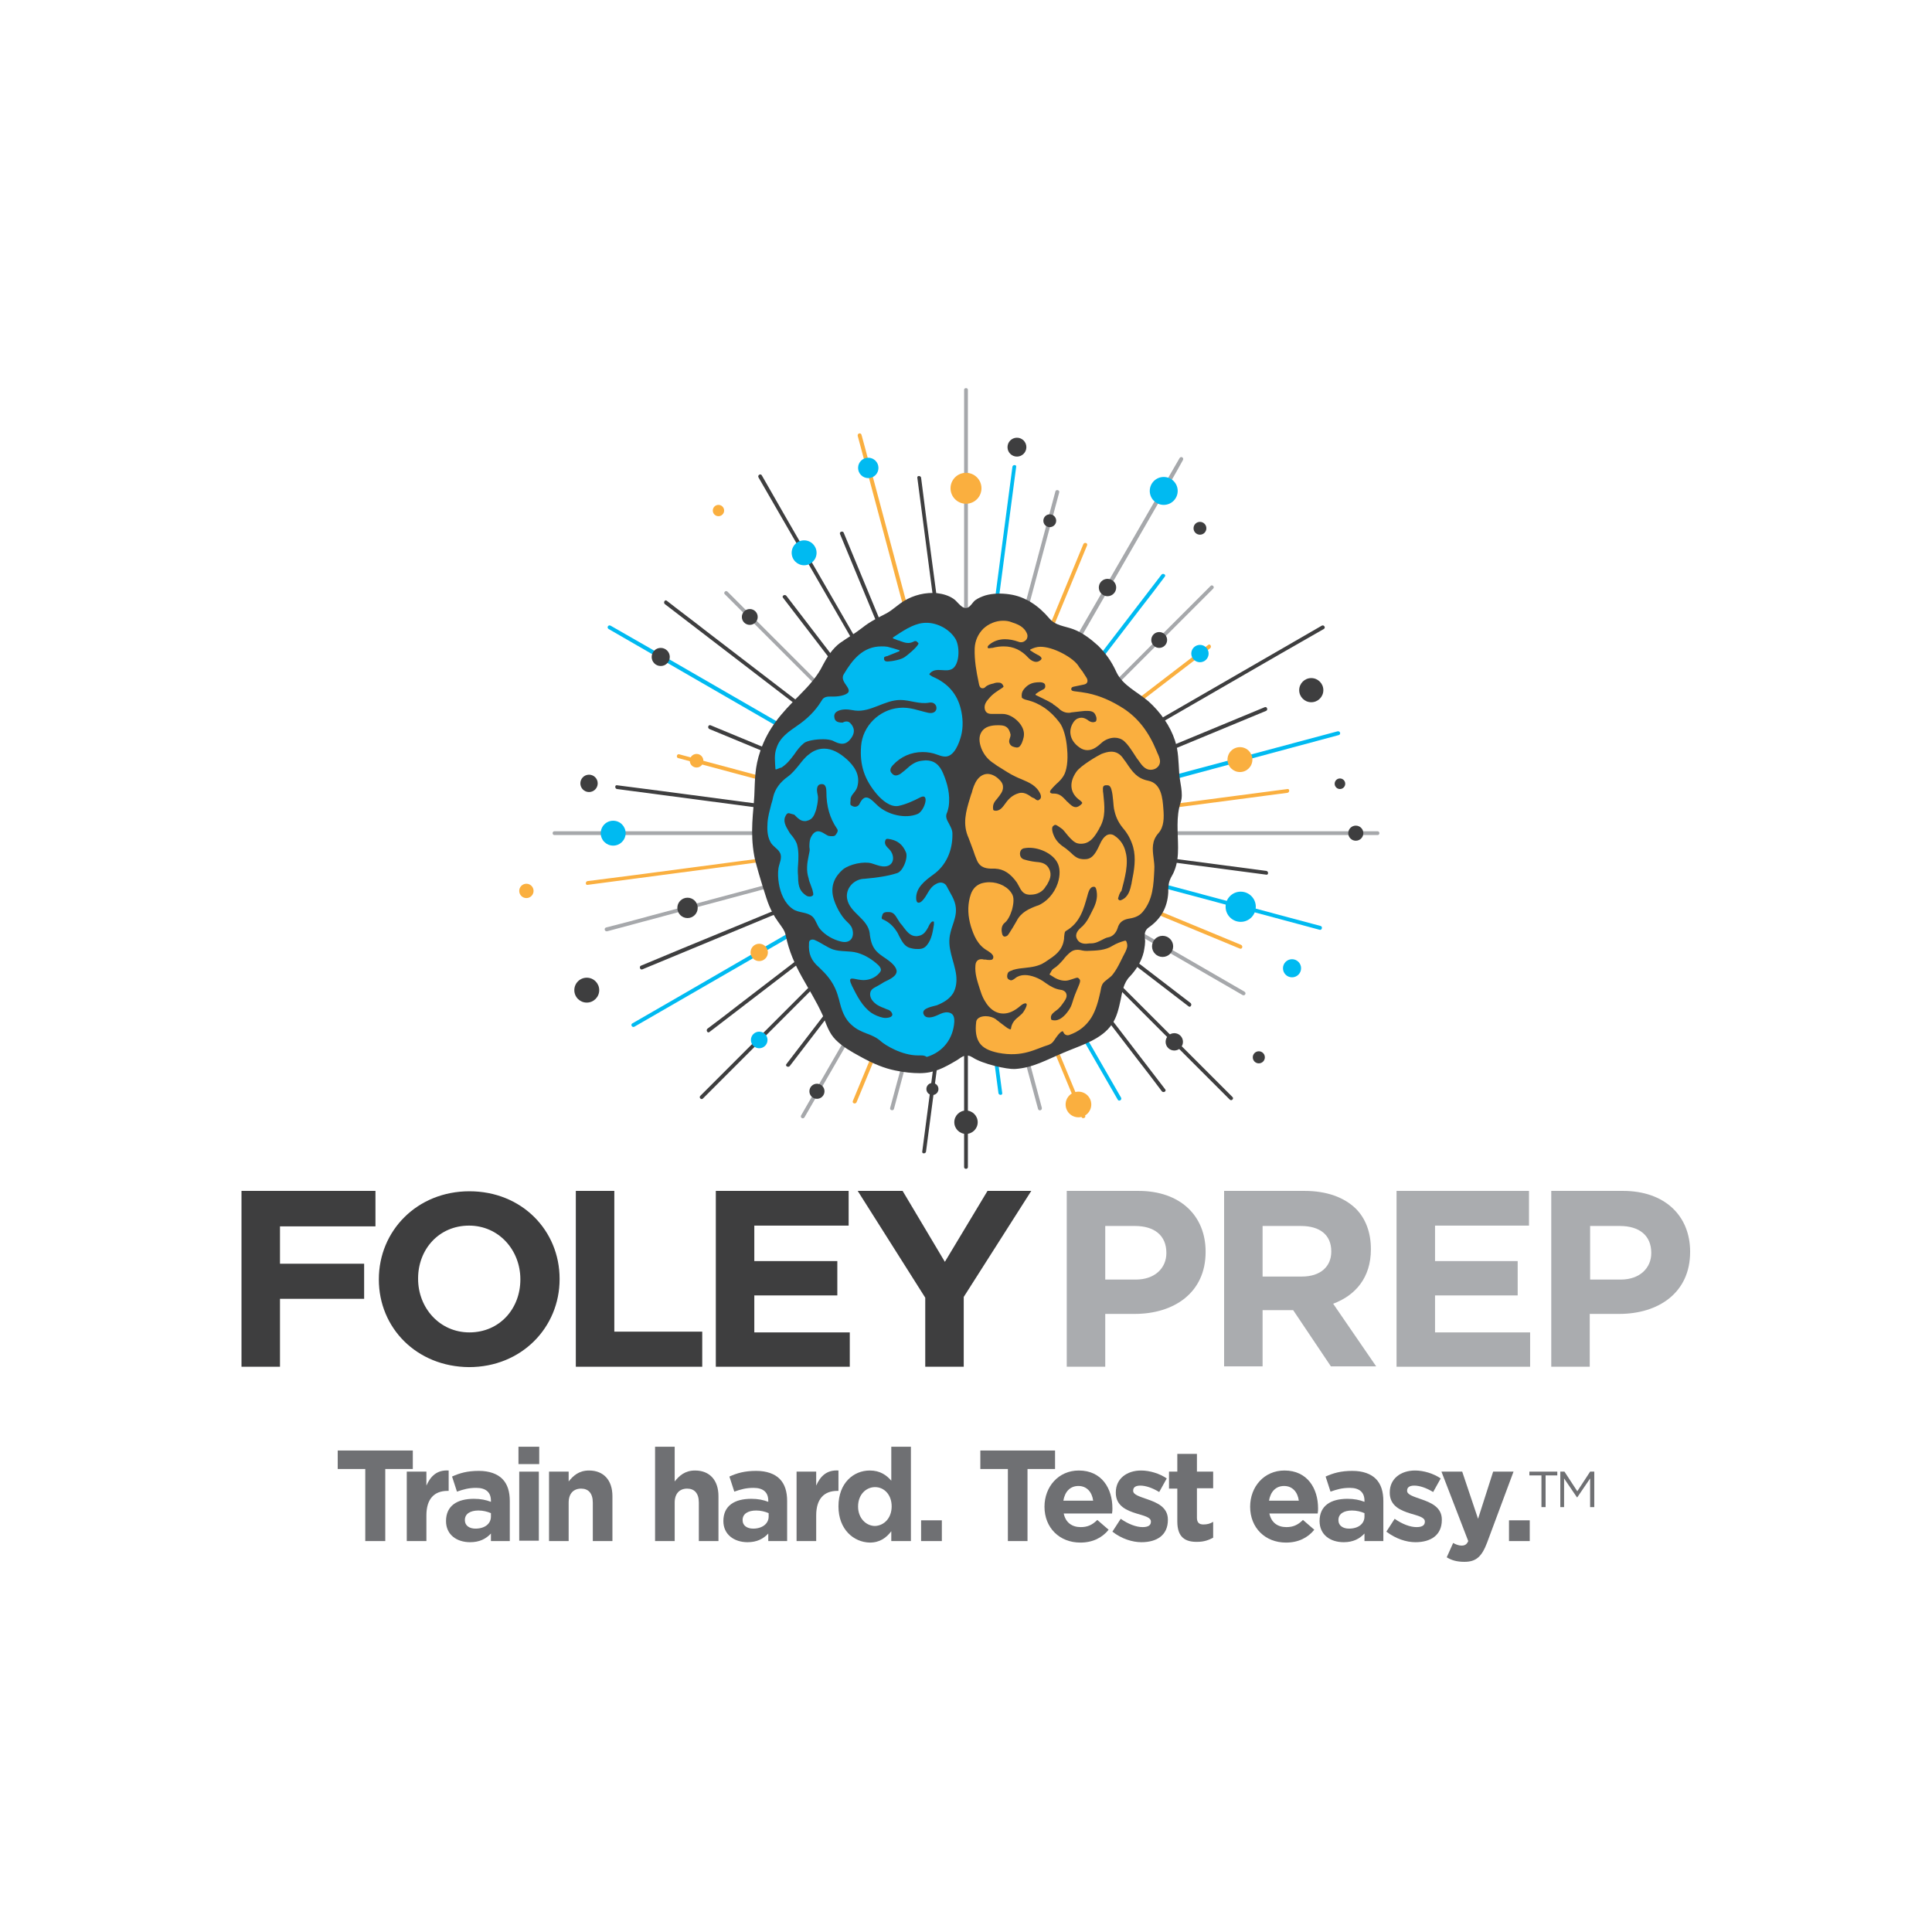 <?xml version="1.0" encoding="utf-8"?>
<!-- Generator: Adobe Illustrator 22.0.1, SVG Export Plug-In . SVG Version: 6.00 Build 0)  -->
<svg version="1.1" id="Layer_1" xmlns="http://www.w3.org/2000/svg" xmlns:xlink="http://www.w3.org/1999/xlink" x="0px" y="0px"
	 viewBox="0 0 512 512" enable-background="new 0 0 512 512" xml:space="preserve">
<g>
	<defs>
		<rect id="SVGID_1_" x="132.7" y="97.4" width="246.7" height="246.7"/>
	</defs>
	<clipPath id="SVGID_2_">
		<use xlink:href="#SVGID_1_"  overflow="visible"/>
	</clipPath>
	<g clip-path="url(#SVGID_2_)">
		<path fill="#A6A8AB" d="M256,221.3c31.9,0,63.7,0,95.6,0c4.5,0,9,0,13.5,0c0.6,0,0.6-1,0-1c-31.9,0-63.7,0-95.6,0
			c-4.5,0-9,0-13.5,0C255.4,220.3,255.4,221.3,256,221.3L256,221.3z"/>
		<path fill="#A6A8AB" d="M256.5,220.8c0-34.3,0-68.6,0-102.9c0-4.9,0-9.7,0-14.6c0-0.6-1-0.6-1,0c0,34.3,0,68.6,0,102.9
			c0,4.9,0,9.7,0,14.6C255.5,221.4,256.5,221.4,256.5,220.8L256.5,220.8z"/>
		<path fill="#A6A8AB" d="M256,220.3c-31.9,0-63.7,0-95.6,0c-4.5,0-9,0-13.5,0c-0.6,0-0.6,1,0,1c31.9,0,63.7,0,95.6,0
			c4.5,0,9,0,13.5,0C256.6,221.3,256.6,220.3,256,220.3L256,220.3z"/>
		<path fill="#3E3E3F" d="M255.5,220.8c0,25.8,0,51.6,0,77.4c0,3.7,0,7.4,0,11.1c0,0.6,1,0.6,1,0c0-25.8,0-51.6,0-77.4
			c0-3.7,0-7.4,0-11.1C256.5,220.1,255.5,220.1,255.5,220.8L255.5,220.8z"/>
		<path fill="#A6A8AB" d="M256.4,221.1c18.9-18.9,37.9-37.9,56.8-56.8c2.8-2.8,5.5-5.5,8.3-8.3c0.5-0.5-0.3-1.2-0.7-0.7
			c-18.9,18.9-37.9,37.9-56.8,56.8c-2.8,2.8-5.5,5.5-8.3,8.3C255.2,220.9,255.9,221.6,256.4,221.1L256.4,221.1z"/>
		<path fill="#A6A8AB" d="M256.4,220.4c-18.5-18.5-37.1-37.1-55.6-55.6c-2.7-2.7-5.4-5.4-8-8c-0.5-0.5-1.2,0.3-0.7,0.7
			c18.5,18.5,37.1,37.1,55.6,55.6c2.7,2.7,5.4,5.4,8,8C256.1,221.6,256.8,220.9,256.4,220.4L256.4,220.4z"/>
		<path fill="#3E3E3F" d="M255.6,220.4c-20.4,20.4-40.8,40.8-61.2,61.2c-2.9,2.9-5.8,5.8-8.8,8.8c-0.5,0.5,0.3,1.2,0.7,0.7
			c20.4-20.4,40.8-40.8,61.2-61.2c2.9-2.9,5.8-5.8,8.8-8.8C256.8,220.7,256.1,220,255.6,220.4L255.6,220.4z"/>
		<path fill="#3E3E3F" d="M255.6,221.1c20.5,20.5,41,41,61.6,61.6c2.9,2.9,5.8,5.8,8.7,8.7c0.5,0.5,1.2-0.3,0.7-0.7
			c-20.5-20.5-41-41-61.6-61.6c-2.9-2.9-5.8-5.8-8.7-8.7C255.9,220,255.2,220.7,255.6,221.1L255.6,221.1z"/>
		<path fill="#00BAF1" d="M256.1,221.3c28.8-7.7,57.6-15.4,86.4-23.2c4.1-1.1,8.2-2.2,12.3-3.3c0.6-0.2,0.4-1.1-0.3-1
			c-28.8,7.7-57.6,15.4-86.4,23.2c-4.1,1.1-8.2,2.2-12.3,3.3C255.2,220.5,255.5,221.4,256.1,221.3L256.1,221.3z"/>
		<path fill="#FAAF3F" d="M256.5,220.6c-8.2-30.8-16.5-61.6-24.7-92.4c-1.2-4.3-2.3-8.7-3.5-13c-0.2-0.6-1.1-0.4-1,0.3
			c8.2,30.8,16.5,61.6,24.7,92.4c1.2,4.3,2.3,8.7,3.5,13C255.7,221.5,256.6,221.3,256.5,220.6L256.5,220.6z"/>
		<path fill="#A6A8AB" d="M255.9,220.3c-27.7,7.4-55.4,14.9-83.2,22.3c-4,1.1-8.1,2.2-12.1,3.2c-0.6,0.2-0.4,1.1,0.3,1
			c27.7-7.4,55.4-14.9,83.2-22.3c4-1.1,8.1-2.2,12.1-3.2C256.8,221.1,256.5,220.1,255.9,220.3L255.9,220.3z"/>
		<path fill="#A6A8AB" d="M255.5,220.9c6.5,24.3,13,48.7,19.6,73c0.2,0.6,1.1,0.4,1-0.3c-6.5-24.3-13-48.7-19.6-73
			C256.3,220,255.4,220.3,255.5,220.9L255.5,220.9z"/>
		<path fill="#A6A8AB" d="M256.4,221c16.7-28.9,33.4-57.8,50-86.7c2.4-4.1,4.8-8.2,7.1-12.4c0.3-0.6-0.5-1.1-0.9-0.5
			c-16.7,28.9-33.4,57.8-50,86.7c-2.4,4.1-4.8,8.2-7.1,12.4C255.2,221.1,256.1,221.6,256.4,221L256.4,221z"/>
		<path fill="#00BAF1" d="M256.3,220.3c-27.6-15.9-55.2-31.9-82.8-47.8c-3.9-2.2-7.8-4.5-11.7-6.7c-0.6-0.3-1.1,0.5-0.5,0.9
			c27.6,15.9,55.2,31.9,82.8,47.8c3.9,2.2,7.8,4.5,11.7,6.7C256.3,221.5,256.8,220.7,256.3,220.3L256.3,220.3z"/>
		<path fill="#A6A8AB" d="M255.6,220.5c-12.6,21.9-25.3,43.8-37.9,65.7c-1.8,3.1-3.6,6.3-5.4,9.4c-0.3,0.6,0.5,1.1,0.9,0.5
			c12.6-21.9,25.3-43.8,37.9-65.7c1.8-3.1,3.6-6.3,5.4-9.4C256.8,220.5,255.9,220,255.6,220.5L255.6,220.5z"/>
		<path fill="#A6A8AB" d="M255.7,221.2c24.5,14.2,49.1,28.3,73.6,42.5c0.6,0.3,1.1-0.5,0.5-0.9c-24.5-14.2-49.1-28.3-73.6-42.5
			C255.7,220,255.2,220.9,255.7,221.2L255.7,221.2z"/>
		<path fill="#A6A8AB" d="M256.5,220.9c7.1-26.4,14.1-52.8,21.2-79.2c1-3.7,2-7.5,3-11.2c0.2-0.6-0.8-0.9-1-0.3
			c-7.1,26.4-14.1,52.8-21.2,79.2c-1,3.7-2,7.5-3,11.2C255.4,221.3,256.3,221.5,256.5,220.9L256.5,220.9z"/>
		<path fill="#FAAF3F" d="M256.1,220.3c-25.4-6.8-50.7-13.6-76.1-20.4c-0.6-0.2-0.9,0.8-0.3,1c25.4,6.8,50.7,13.6,76.1,20.4
			C256.5,221.4,256.8,220.5,256.1,220.3L256.1,220.3z"/>
		<path fill="#A6A8AB" d="M255.5,220.6c-6.5,24.3-13,48.7-19.6,73c-0.2,0.6,0.8,0.9,1,0.3c6.5-24.3,13-48.7,19.6-73
			C256.6,220.3,255.7,220,255.5,220.6L255.5,220.6z"/>
		<path fill="#00BAF1" d="M255.9,221.3c27.3,7.3,54.6,14.6,81.9,21.9c4,1.1,7.9,2.1,11.9,3.2c0.6,0.2,0.9-0.8,0.3-1
			c-27.3-7.3-54.6-14.6-81.9-21.9c-4-1.1-7.9-2.1-11.9-3.2C255.5,220.1,255.2,221.1,255.9,221.3L255.9,221.3z"/>
		<path fill="#3E3E3F" d="M256.4,220.5c-15.9-27.6-31.9-55.2-47.8-82.8c-2.2-3.9-4.5-7.8-6.7-11.7c-0.3-0.6-1.2-0.1-0.9,0.5
			c15.9,27.6,31.9,55.2,47.8,82.8c2.2,3.9,4.5,7.8,6.7,11.7C255.9,221.6,256.8,221.1,256.4,220.5L256.4,220.5z"/>
		<path fill="#00BAF1" d="M255.7,220.3c-25.7,14.8-51.3,29.6-77,44.5c-3.7,2.1-7.4,4.3-11.1,6.4c-0.6,0.3-0.1,1.2,0.5,0.9
			c25.7-14.8,51.3-29.6,77-44.5c3.7-2.1,7.4-4.3,11.1-6.4C256.8,220.9,256.3,220,255.7,220.3L255.7,220.3z"/>
		<path fill="#00BAF1" d="M255.6,221c13.5,23.5,27.1,46.9,40.6,70.4c0.3,0.6,1.2,0.1,0.9-0.5c-13.5-23.5-27.1-46.9-40.6-70.4
			C256.1,220,255.2,220.5,255.6,221L255.6,221z"/>
		<path fill="#3E3E3F" d="M256.3,221.2c27.6-15.9,55.2-31.9,82.8-47.8c3.9-2.2,7.8-4.5,11.7-6.7c0.6-0.3,0.1-1.2-0.5-0.9
			c-27.6,15.9-55.2,31.9-82.8,47.8c-3.9,2.2-7.8,4.5-11.7,6.7C255.2,220.7,255.7,221.5,256.3,221.2L256.3,221.2z"/>
		<path fill="#3E3E3F" d="M256.1,221.3c23.2-9.6,46.3-19.2,69.5-28.8c3.3-1.4,6.6-2.7,9.9-4.1c0.6-0.2,0.3-1.2-0.3-1
			c-23.2,9.6-46.3,19.2-69.5,28.8c-3.3,1.4-6.6,2.7-9.9,4.1C255.3,220.5,255.5,221.5,256.1,221.3L256.1,221.3z"/>
		<path fill="#FAAF3F" d="M255.5,220.9c10.4,25,20.7,50.1,31.1,75.1c0.2,0.6,1.2,0.3,1-0.3c-10.4-25-20.7-50.1-31.1-75.1
			C256.2,220.1,255.3,220.3,255.5,220.9L255.5,220.9z"/>
		<path fill="#3E3E3F" d="M255.9,220.3c-25.1,10.4-50.1,20.8-75.2,31.1c-3.6,1.5-7.2,3-10.8,4.5c-0.6,0.2-0.3,1.2,0.3,1
			c25.1-10.4,50.1-20.8,75.2-31.1c3.6-1.5,7.2-3,10.8-4.5C256.7,221,256.5,220,255.9,220.3L255.9,220.3z"/>
		<path fill="#3E3E3F" d="M256.5,220.6c-9.6-23.2-19.2-46.3-28.8-69.5c-1.4-3.3-2.7-6.6-4.1-9.9c-0.2-0.6-1.2-0.3-1,0.3
			c9.6,23.2,19.2,46.3,28.8,69.5c1.4,3.3,2.7,6.6,4.1,9.9C255.8,221.5,256.7,221.2,256.5,220.6L256.5,220.6z"/>
		<path fill="#FAAF3F" d="M255.9,221.3c24.2,10,48.5,20.1,72.7,30.1c0.6,0.2,0.9-0.7,0.3-1c-24.2-10-48.5-20.1-72.7-30.1
			C255.5,220.1,255.3,221,255.9,221.3L255.9,221.3z"/>
		<path fill="#FAAF3F" d="M255.5,220.6c-9.8,23.7-19.7,47.5-29.5,71.2c-0.2,0.6,0.7,0.9,1,0.3c9.8-23.7,19.7-47.5,29.5-71.2
			C256.7,220.3,255.8,220.1,255.5,220.6L255.5,220.6z"/>
		<path fill="#3E3E3F" d="M256.1,220.3c-22.6-9.4-45.2-18.7-67.8-28.1c-0.6-0.2-0.9,0.7-0.3,1c22.6,9.4,45.2,18.7,67.8,28.1
			C256.5,221.5,256.7,220.5,256.1,220.3L256.1,220.3z"/>
		<path fill="#FAAF3F" d="M256.5,220.9c10.5-25.5,21.1-50.9,31.6-76.4c0.2-0.6-0.7-0.9-1-0.3c-10.5,25.5-21.1,50.9-31.6,76.4
			C255.3,221.2,256.2,221.5,256.5,220.9L256.5,220.9z"/>
		<path fill="#FAAF3F" d="M256,221.3c24.9-3.3,49.7-6.5,74.6-9.8c3.5-0.5,7.1-0.9,10.6-1.4c0.6-0.1,0.6-1.1,0-1
			c-24.9,3.3-49.7,6.5-74.6,9.8c-3.5,0.5-7.1,0.9-10.6,1.4C255.4,220.4,255.4,221.4,256,221.3L256,221.3z"/>
		<path fill="#00BAF1" d="M255.5,220.8c3,23,6.1,46,9.1,68.9c0.1,0.6,1.1,0.6,1,0c-3-23-6.1-46-9.1-68.9
			C256.4,220.1,255.4,220.1,255.5,220.8L255.5,220.8z"/>
		<path fill="#FAAF3F" d="M256,220.3c-29.3,3.9-58.5,7.7-87.8,11.6c-4.2,0.5-8.3,1.1-12.5,1.6c-0.6,0.1-0.6,1.1,0,1
			c29.3-3.9,58.5-7.7,87.8-11.6c4.2-0.5,8.3-1.1,12.5-1.6C256.6,221.2,256.6,220.2,256,220.3L256,220.3z"/>
		<path fill="#3E3E3F" d="M256.5,220.8c-3.6-27.5-7.2-55-10.9-82.5c-0.5-3.9-1-7.8-1.5-11.7c-0.1-0.6-1.1-0.6-1,0
			c3.6,27.5,7.2,55,10.9,82.5c0.5,3.9,1,7.8,1.5,11.7C255.6,221.4,256.6,221.4,256.5,220.8L256.5,220.8z"/>
		<path fill="#3E3E3F" d="M255.7,221.2c19.8,15.2,39.5,30.3,59.3,45.5c0.5,0.4,1-0.5,0.5-0.9c-19.8-15.2-39.5-30.3-59.3-45.5
			C255.7,220,255.2,220.8,255.7,221.2L255.7,221.2z"/>
		<path fill="#3E3E3F" d="M255.6,220.5c-15.7,20.5-31.5,41-47.2,61.5c-0.4,0.5,0.5,1,0.9,0.5c15.7-20.5,31.5-41,47.2-61.5
			C256.8,220.5,256,220,255.6,220.5L255.6,220.5z"/>
		<path fill="#3E3E3F" d="M256.3,220.3c-23.2-17.8-46.4-35.6-69.6-53.4c-3.3-2.6-6.7-5.1-10-7.7c-0.5-0.4-1,0.5-0.5,0.9
			c23.2,17.8,46.4,35.6,69.6,53.4c3.3,2.6,6.7,5.1,10,7.7C256.3,221.6,256.8,220.7,256.3,220.3L256.3,220.3z"/>
		<path fill="#00BAF1" d="M256.4,221c15.3-19.9,30.5-39.8,45.8-59.7c2.2-2.8,4.4-5.7,6.5-8.5c0.4-0.5-0.5-1-0.9-0.5
			c-15.3,19.9-30.5,39.8-45.8,59.7c-2.2,2.8-4.4,5.7-6.5,8.5C255.2,221,256,221.5,256.4,221L256.4,221z"/>
		<path fill="#3E3E3F" d="M255.6,221c15.3,19.9,30.5,39.8,45.8,59.7c2.2,2.8,4.4,5.7,6.5,8.5c0.4,0.5,1.3,0,0.9-0.5
			c-15.3-19.9-30.5-39.8-45.8-59.7c-2.2-2.8-4.4-5.7-6.5-8.5C256,220,255.2,220.5,255.6,221L255.6,221z"/>
		<path fill="#3E3E3F" d="M255.7,220.3c-19.9,15.3-39.8,30.5-59.7,45.8c-2.8,2.2-5.7,4.4-8.5,6.5c-0.5,0.4,0,1.3,0.5,0.9
			c19.9-15.3,39.8-30.5,59.7-45.8c2.8-2.2,5.7-4.4,8.5-6.5C256.8,220.8,256.3,220,255.7,220.3L255.7,220.3z"/>
		<path fill="#3E3E3F" d="M256.4,220.5c-16-20.9-32-41.7-48-62.6c-0.4-0.5-1.3,0-0.9,0.5c16,20.9,32,41.7,48,62.6
			C256,221.5,256.8,221,256.4,220.5L256.4,220.5z"/>
		<path fill="#FAAF3F" d="M256.3,221.2c21.5-16.5,43-33,64.4-49.4c0.5-0.4,0-1.3-0.5-0.9c-21.5,16.5-43,33-64.4,49.4
			C255.2,220.7,255.7,221.6,256.3,221.2L256.3,221.2z"/>
		<path fill="#3E3E3F" d="M255.5,220.8c-3.7,28.1-7.4,56.2-11.1,84.4c-0.1,0.6,0.9,0.6,1,0c3.7-28.1,7.4-56.2,11.1-84.4
			C256.6,220.1,255.6,220.1,255.5,220.8L255.5,220.8z"/>
		<path fill="#3E3E3F" d="M256,220.3c-27-3.6-54-7.1-80.9-10.7c-3.9-0.5-7.7-1-11.6-1.5c-0.6-0.1-0.6,0.9,0,1
			c27,3.6,54,7.1,80.9,10.7c3.9,0.5,7.7,1,11.6,1.5C256.6,221.4,256.6,220.4,256,220.3L256,220.3z"/>
		<path fill="#00BAF1" d="M256.5,220.8c3.7-28.3,7.5-56.6,11.2-85c0.5-4,1.1-8.1,1.6-12.1c0.1-0.6-0.9-0.6-1,0
			c-3.7,28.3-7.5,56.6-11.2,85c-0.5,4-1.1,8.1-1.6,12.1C255.4,221.4,256.4,221.4,256.5,220.8L256.5,220.8z"/>
		<path fill="#3E3E3F" d="M256,221.3c26.5,3.5,53.1,7,79.6,10.5c0.6,0.1,0.6-0.9,0-1c-26.5-3.5-53.1-7-79.6-10.5
			C255.4,220.2,255.4,221.2,256,221.3L256,221.3z"/>
	</g>
	<g clip-path="url(#SVGID_2_)">
		<circle fill-rule="evenodd" clip-rule="evenodd" fill="#3E3E3F" cx="359.3" cy="220.8" r="2"/>
		<circle fill="#3E3E3F" cx="355.1" cy="207.7" r="1.4"/>
		<circle fill="#FAAF3F" cx="328.6" cy="201.3" r="3.3"/>
		<circle fill="#3E3E3F" cx="347.5" cy="182.9" r="3.2"/>
		<circle fill="#00BAF1" cx="318" cy="173.2" r="2.3"/>
		<circle fill="#3E3E3F" cx="307.2" cy="169.6" r="2.1"/>
		<circle fill="#3E3E3F" cx="293.5" cy="155.7" r="2.3"/>
		<circle fill="#3E3E3F" cx="318" cy="140" r="1.7"/>
		<circle fill="#00BAF1" cx="308.4" cy="130.1" r="3.7"/>
		<circle fill="#3E3E3F" cx="278.2" cy="138" r="1.7"/>
		<circle fill="#3E3E3F" cx="269.5" cy="118.5" r="2.5"/>
		<circle fill="#FAAF3F" cx="256" cy="129.4" r="4.1"/>
		<circle fill="#00BAF1" cx="230.1" cy="124" r="2.7"/>
		<circle fill="#00BAF1" cx="213.1" cy="146.5" r="3.3"/>
		<circle fill="#FAAF3F" cx="190.4" cy="135.3" r="1.5"/>
		<circle fill="#3E3E3F" cx="198.7" cy="163.5" r="2.1"/>
		<circle fill="#3E3E3F" cx="175.1" cy="174.1" r="2.4"/>
		<circle fill="#FAAF3F" cx="184.6" cy="201.6" r="1.8"/>
		<circle fill="#3E3E3F" cx="156.1" cy="207.6" r="2.3"/>
		<circle fill="#00BAF1" cx="162.5" cy="220.8" r="3.3"/>
		<circle fill="#FAAF3F" cx="139.5" cy="236.1" r="1.9"/>
		<circle fill="#3E3E3F" cx="182.2" cy="240.6" r="2.7"/>
		<circle fill="#3E3E3F" cx="155.5" cy="262.4" r="3.3"/>
		<circle fill="#FAAF3F" cx="201.2" cy="252.4" r="2.3"/>
		<circle fill="#00BAF1" cx="201.2" cy="275.6" r="2.2"/>
		<circle fill="#3E3E3F" cx="216.5" cy="289.2" r="2"/>
		<circle fill="#3E3E3F" cx="256" cy="297.4" r="3.1"/>
		<circle fill="#3E3E3F" cx="247.1" cy="288.6" r="1.6"/>
		<circle fill="#FAAF3F" cx="285.8" cy="292.7" r="3.4"/>
		<circle fill="#3E3E3F" cx="311.2" cy="276.1" r="2.3"/>
		<circle fill="#3E3E3F" cx="333.6" cy="280.2" r="1.6"/>
		<circle fill="#3E3E3F" cx="308.1" cy="250.8" r="2.8"/>
		<circle fill="#00BAF1" cx="342.4" cy="256.6" r="2.4"/>
		<circle fill="#00BAF1" cx="328.8" cy="240.3" r="4"/>
	</g>
</g>
<g>
	<path fill="#3E3E3F" d="M243.7,284.4c-1.9,0-4-0.2-6.4-0.7c-3-0.6-5.9-1.8-9.5-3.8c-2.2-1.2-4.5-2.5-6.3-4.3
		c-1.9-1.9-2.5-4.2-3.5-6.6c-3.5-7.7-8-12.4-9.8-21.2c-0.5-2.5-3.1-3.6-5.1-9.8c-1.5-4.6-2.9-9.4-3.2-11.1c-1.2-6.4-0.2-11.9,0-16
		c0.2-4.6,0.1-7.5,1.6-11.9c2.1-6.1,5.5-9.9,10.4-14.8c2.6-2.6,4.8-5.1,6.2-8c1.1-2.1,2.5-4.3,4.5-5.8c2-1.4,4.1-2.6,6-4.1
		c2-1.6,4.1-2.6,6.4-3.8c1.6-0.9,2.9-2.2,4.5-3.2c2.6-1.6,5.8-2.4,8.9-2.1c1.5,0.2,3,0.6,4.3,1.5c1.1,0.7,2.3,3,3.8,2.3
		c0.8-0.4,1.2-1.3,1.9-1.9c0.8-0.6,1.8-1,2.7-1.3c2.1-0.6,4.3-0.6,6.4-0.3c4.3,0.6,7.8,3.1,10.6,6.4c1.6,1.9,4,2,6.2,2.8
		c2.5,0.9,4.7,2.6,6.7,4.4c1.9,1.9,3.5,4,4.9,7.1c1.7,3.5,5.6,5.2,8.5,7.7c3.1,2.8,5.7,6.4,7,10.4c0.9,2.7,0.9,5.6,1.1,8.5
		c0.1,2.4,1.2,5.5,0.4,7.8c-1.3,3.9-0.7,8-0.7,12.1c0,2.1-0.2,4.2-1,6.1c-0.3,0.9-0.9,1.6-1.2,2.5c-0.4,1-0.4,2.1-0.4,3.2
		c-0.2,4-2,7.1-5.2,9.3c-1.1,0.8-1.1,1.8-1,2.9c0.2,1.1-0.1,2.5-0.3,3.6c-0.6,2.5-2,4.7-3.7,6.5c-1.6,1.6-2,4-2.4,6.1
		c-0.5,2.3-1,4.6-2.3,6.5c-2.7,4-7.9,5.5-12.2,7.3c-5.3,2.2-8.7,4.3-13.6,4.6c-2,0.1-8.5-1.3-11.2-3.1c-1.6-1-2.6-0.3-4,0.7
		C250,283.1,247.5,284.4,243.7,284.4z"/>
	<path fill="#FAAF3F" d="M264.5,279c-2.4-0.5-4-1.3-4.9-2.6c-0.9-1.3-1.2-3.1-0.9-5.6c0.1-0.9,1.1-1.5,2.5-1.5c1,0,2,0.3,2.7,0.8
		c0.3,0.3,0.7,0.5,1,0.8c0.7,0.5,1.3,1,2,1.5c0.3,0.2,0.6,0.3,0.8,0.4c0.1,0,0.1-0.1,0.2-0.1c0.2-1.7,1.2-2.6,2.1-3.3
		c0.4-0.4,0.9-0.7,1.2-1.2c0.4-0.6,0.8-1.3,0.9-1.9c0,0,0,0,0,0c0-0.1,0-0.2-0.1-0.3c0,0-0.1-0.1-0.1-0.1c-0.1,0-0.2,0-0.2,0
		c-0.3,0-0.7,0.2-1.2,0.6c-1.6,1.4-3.1,2.1-4.6,2.1c-1.4,0-2.7-0.6-3.8-1.8c-0.9-1-1.7-2.4-2.2-4c-0.1-0.3-0.2-0.6-0.3-0.9
		c-0.6-1.9-1.3-3.9-1.1-6.1c0.1-1.4,1.1-1.6,1.5-1.6c0.3,0,0.5,0,0.7,0.1c0.1,0,0.2,0,0.3,0c0.1,0,0.1,0,0.2,0
		c0.4,0.1,0.7,0.1,1.1,0.1c0.7,0,0.8-0.2,0.9-0.5c0.2-0.6-0.3-1.2-1.4-1.9c-2.8-1.5-3.8-4.3-4.5-6.5c-0.8-2.7-0.9-5.2-0.3-7.6
		c0.3-1.1,0.8-3,3.1-3.8c0.7-0.2,1.4-0.3,2.1-0.3c2.6,0,5.1,1.3,6.1,3.3c0.6,1.2,0.1,3.2-0.1,4c-0.5,1.6-1.2,2.9-2,3.5
		c-0.6,0.5-0.9,1.4-0.7,2.5c0.1,0.6,0.3,1.4,1.2,1c0.3-0.1,0.5-0.4,0.7-0.7c0.7-1.1,1.4-2.2,2-3.3c1.2-2.4,3.4-3.3,5.5-4.1l0.1,0
		c2.3-0.9,4.4-3.2,5.3-5.9c0.7-2.1,0.7-4.2-0.2-5.7c-1.6-2.7-5.8-4.2-8.7-3.6c-0.2,0-0.3,0.1-0.5,0.2c-0.4,0.2-0.6,0.8-0.6,1.2
		c0,0.8,0.4,1.4,1.2,1.6c1,0.3,2,0.5,2.9,0.6c1.2,0.1,2.8,0.2,3.6,1.8c0.9,1.7,0.1,3.1-0.5,4.2c-0.1,0.2-0.2,0.3-0.3,0.4
		c-0.8,1.5-2.3,2.3-4.1,2.3c-0.1,0-0.3,0-0.4,0c-1.7-0.1-2.2-1.4-2.7-2.3c-0.2-0.3-0.3-0.6-0.5-0.9c-1.7-2.4-3.5-3.6-5.8-3.7
		c-0.2,0-0.4,0-0.6,0c-1.5,0-3.3-0.1-4.2-2.2c-0.4-0.9-0.7-1.8-1-2.7c-0.4-1.1-0.8-2.1-1.2-3.2c-1.7-3.7-0.7-7.1,0.3-10.4
		c0.1-0.4,0.3-0.9,0.4-1.3l0.1-0.2c0.3-1.2,0.7-2.5,1.5-3.6c0.9-1.2,2-1.5,2.7-1.5c0.9,0,1.9,0.4,2.8,1.2c0.8,0.7,1.3,1.4,1.3,2.2
		c0.1,1.2-0.8,2.2-1.5,3.1c0,0,0,0,0,0c-0.8,0.9-1.3,1.6-1.1,2.9c0,0.1,0,0.1,0.1,0.2c0,0,0.1,0.1,0.2,0.1c0.8,0.2,1.5-0.2,2-0.7
		c0.3-0.3,0.5-0.6,0.8-1c0.7-1,1.6-2.1,3.1-2.7c0.5-0.2,0.9-0.3,1.3-0.3c0.9,0,1.6,0.4,2.2,0.8c0.3,0.2,0.5,0.4,0.8,0.5
		c0.3,0.1,0.5,0.2,0.7,0.4c0.2,0.2,0.5,0.3,0.7,0.3c0,0,0.1,0,0.2-0.1c0.4-0.2,0.8-0.6,0.4-1.6c-1-2.2-2.9-3-5-3.9
		c-0.5-0.2-1-0.4-1.6-0.7c-1.5-0.7-2.8-1.6-4.1-2.4c-0.5-0.3-1-0.6-1.5-1c-1.6-1-2.7-2.3-3.4-4c-0.7-1.8-0.7-3.3,0-4.4
		c0.9-1.5,2.7-1.8,4.3-1.8c0.8,0,1.6,0,2.2,0.4c0.7,0.4,1,1.2,1.2,2c0.1,0.9-0.7,1.6-0.2,2.5c0.3,0.7,1.1,0.9,1.8,1c0,0,0,0,0.1,0
		c0.7,0,1-0.6,1.3-1.2c0.4-1,0.7-2,0.5-3c-0.4-2.3-3.2-4.7-5.6-4.7c-0.1,0-0.2,0-0.2,0c-0.3,0-0.6,0-1,0c-0.3,0-0.7,0-1.2,0
		c-0.1,0-0.2,0-0.3,0c-0.6,0-1.7,0-2-1.2c-0.3-1.2,0.4-2.1,0.9-2.7l0.1-0.1c1-1.3,2.4-2.1,3.6-2.9l0,0c0.4-0.3,0.4-0.4,0.3-0.5
		c-0.3-0.7-0.7-0.9-1.3-0.9c-0.3,0-0.6,0-0.9,0.1c-0.1,0-0.2,0-0.3,0.1c-0.9,0.2-1.7,0.4-2.3,1c-0.1,0.1-0.3,0.3-0.7,0.3
		c-0.8,0-0.9-0.8-1.1-1.8c-0.5-2.4-1.1-5.5-1-8.8c0.1-2,0.9-3.8,2.3-5.2c1.4-1.3,3.3-2.1,5.2-2.1c0.8,0,1.6,0.1,2.3,0.4
		c1.5,0.5,3.3,1.1,4.1,3.1c0.2,0.5,0.1,1.2-0.3,1.6c-0.4,0.4-0.8,0.6-1.3,0.6c-0.2,0-0.4,0-0.6-0.1c-1.4-0.5-2.6-0.7-3.7-0.7
		c-1.6,0-3,0.5-4.2,1.5c-0.2,0.2-0.5,0.5-0.3,0.8c0.1,0.1,0.1,0.1,0.3,0.1c0.2,0,0.5-0.1,0.7-0.1c0.1,0,0.1,0,0.2,0
		c1.1-0.3,2.1-0.4,3-0.4c2.6,0,4.7,1,6.6,3.1c0.6,0.6,1.3,1,2,1c0.5,0,0.8-0.2,1.2-0.5c0.1-0.1,0.3-0.3,0.2-0.5
		c-0.1-0.4-0.8-0.8-1.1-0.9c-0.6-0.3-1.2-0.7-1.8-1.1c-0.1,0-0.1-0.1-0.1-0.2c0,0,0.1-0.1,0.1-0.1c0.8-0.4,1.7-0.7,2.6-0.7
		c1.6,0,3.7,0.6,5.8,1.7c2.1,1.1,3.8,2.4,4.5,3.7c0.2,0.3,0.4,0.5,0.6,0.8c0.2,0.2,0.4,0.5,0.5,0.7c0.3,0.5,0.6,0.9,0.9,1.4
		c0.4,0.8,0.2,1.5-0.7,1.7c-0.8,0.2-1.6,0.3-2.4,0.5c-0.4,0.1-0.9,0.1-1,0.6c0,0.2-0.1,0.6,0.9,0.7c1.1,0.1,2.2,0.3,3.4,0.5
		c3.4,0.7,6.5,2.1,9.6,4.1c3.8,2.5,6.6,6.1,8.7,11.2c0.1,0.2,0.1,0.3,0.2,0.5c0.3,0.6,0.6,1.3,0.7,2c0.1,0.9-0.3,1.7-1.2,2.2
		c-0.4,0.2-0.8,0.3-1.3,0.3c-1.4,0-2.3-1.2-3-2.2c-0.1-0.1-0.1-0.2-0.2-0.3c-0.5-0.6-0.9-1.3-1.3-1.9c-0.8-1.2-1.5-2.3-2.5-3.2
		c-0.7-0.6-1.6-0.9-2.5-0.9c-1.2,0-2.5,0.5-3.4,1.3c-1.1,1-2.3,2-3.8,2c-0.7,0-1.4-0.2-2.1-0.7c-1.3-0.9-2.2-2.1-2.4-3.5
		c-0.2-1.2,0.2-2.5,1-3.5c0.5-0.6,1.2-0.9,1.9-0.9c0.5,0,1,0.2,1.5,0.5c0.6,0.5,1.1,0.7,1.6,0.7c0.2,0,0.5-0.1,0.7-0.2
		c0.2-0.2,0.3-0.9,0-1.5c-0.3-0.9-0.9-1.3-2.2-1.3c-0.1,0-0.1,0-0.2,0c-0.1,0-0.1,0-0.2,0c-0.1,0-0.2,0-0.3,0c0,0,0,0,0,0
		c-0.3,0-0.7,0.1-1,0.1c-0.8,0.1-1.7,0.2-2.6,0.3c-0.3,0.1-0.5,0.1-0.7,0.1c-1.3,0-2.2-0.7-2.9-1.4c-0.3-0.2-0.5-0.4-0.8-0.6
		c-0.2-0.1-0.4-0.2-0.5-0.4c-0.9-0.6-4.5-2.3-4.5-2.3c-0.1-0.1-0.1-0.2,0-0.3c0.4-0.3,0.8-0.6,1.2-0.8c0.6-0.4,1.4-0.4,1.3-1.4
		c0-0.1-0.1-0.3-0.1-0.4c-0.5-0.7-1.9-0.5-2.7-0.4c-1.2,0.2-2.1,0.8-2.9,1.8c-0.6,0.8-0.6,1.6-0.5,2.1c0,0,0,0,0,0.1
		c0.2,0.2,0.7,0.5,1.3,0.6c3.4,0.8,6.3,2.8,8.7,6c1,1.3,1.8,4,2,7c0.3,3.1-0.1,5.8-1,7.2c-0.5,0.8-1.2,1.5-1.9,2.1
		c-0.5,0.5-1,1-1.4,1.5c-0.2,0.3-0.3,0.6-0.2,0.7c0.1,0.2,0.4,0.3,0.7,0.3c0,0,0,0,0.1,0c0.1,0,0.2,0,0.2,0c1.6,0,2.4,1,3.1,1.7
		c0.2,0.2,0.3,0.4,0.5,0.5c0.7,0.7,1.4,1.4,2.2,1.4c0.4,0,0.8-0.2,1.3-0.6c0.2-0.2,0.4-0.4,0.4-0.5c0-0.1-0.1-0.3-0.6-0.7
		c-2.6-1.8-3-4.6-1-7.5c1.1-1.7,6-4.5,6.7-4.8c0.8-0.3,1.7-0.6,2.6-0.6c1.3,0,2.3,0.6,3.1,1.7c0.3,0.5,0.7,0.9,1,1.4
		c1.5,2.2,2.7,4,5.7,4.6c3.5,0.7,3.8,4.7,4,7.4c0.2,2.4,0.2,4.8-1.3,6.5c-1.8,2-1.6,4.2-1.3,6.5c0.1,1,0.3,2.1,0.2,3.1l0,0.2
		c-0.2,3.8-0.3,7.8-3.1,11.1c-1.1,1.3-2.6,1.6-3.9,1.8c-1.4,0.3-2.3,1-2.7,2.4c-0.4,1.3-1.3,2.3-2.5,2.5c-0.6,0.1-1.1,0.4-1.7,0.7
		c-0.8,0.4-1.7,0.9-2.8,0.9c-0.1,0-0.3,0-0.4,0c-0.3,0-0.6,0.1-1,0.1c-0.4,0-1.8,0-2.4-1.3c-0.7-1.4,0.5-2.5,1.3-3.2
		c0.1-0.1,0.3-0.2,0.4-0.4c0.9-0.9,1.4-1.9,2-3.1c0.1-0.2,0.2-0.4,0.3-0.6c0.7-1.3,1.4-2.9,1.3-4.6c-0.1-1.3-0.3-1.8-0.7-1.9
		c-0.1,0-0.2,0-0.2,0c-0.9,0-1.3,1.3-1.4,1.6c-0.1,0.2-0.1,0.4-0.2,0.7c-1,3.5-1.9,7.2-5.7,9.4c-0.4,0.2-0.4,0.8-0.5,1.7
		c0,0.3,0,0.6-0.1,0.9c-0.5,2.8-2.6,4.1-4.4,5.3c-0.2,0.1-0.4,0.3-0.6,0.4c-1.7,1.1-3.5,1.3-5.3,1.5c-1,0.1-2,0.2-3,0.5
		c-0.1,0-0.2,0-0.2,0.1c-0.9,0.3-1.2,0.4-1.4,1c-0.3,1.1,0.2,1.4,0.4,1.5c0.2,0.1,0.4,0.2,0.5,0.2c0.3,0,0.7-0.2,1.2-0.6
		c0.6-0.5,1.5-0.8,2.5-0.8c1.7,0,3.8,0.8,5.5,2.1c1.4,1,2.6,1.6,3.9,1.8c0.4,0,1.4,0.3,1.6,1.1c0.2,0.7-0.1,1.3-0.5,1.9
		c-0.7,1-1.2,1.8-2.2,2.5c-0.8,0.6-1.3,1-1.4,1.7c0,0.2,0,0.5,0.1,0.7c0.1,0.1,0.4,0.2,0.8,0.2c0.1,0,0.2,0,0.3,0
		c1.6-0.1,3-1.8,3.8-3.1c0.5-0.8,0.7-1.7,1-2.6c0.4-1.3,1-2.5,1.5-3.8c0.3-0.8,0.3-1.1,0.1-1.4c-0.3-0.3-0.4-0.4-0.6-0.4
		c-0.3,0-0.7,0.2-1.1,0.3c-0.1,0-0.2,0.1-0.3,0.1c-0.6,0.2-1.2,0.4-1.8,0.4c-1.4,0-2.6-0.6-3.6-1.3l-0.5-0.3c-0.1,0-0.1-0.1,0-0.2
		l0.3-0.5c0,0,0.1-0.1,0.1-0.2c0.1-0.2,0.3-0.5,0.6-0.7c1-0.6,1.8-1.5,2.6-2.4c0.5-0.7,1.1-1.3,1.8-1.9c0.5-0.4,1.1-0.7,1.9-0.7
		c0.5,0,1,0.1,1.4,0.2c0.4,0.1,0.8,0.1,1.2,0.1c0,0,0.1,0,0.1,0c2.4-0.1,4.7-0.1,6.7-1.4c1-0.6,2.1-1,3.2-1.3c0.1,0,0.1,0,0.2,0
		c0.1,0,0.1,0.1,0.2,0.2c0.2,0.5,0.3,1,0.2,1.5c-0.2,0.9-0.7,1.7-1.1,2.5c-0.1,0.1-0.1,0.3-0.2,0.4c-0.2,0.4-0.4,0.8-0.6,1.2
		c-0.5,1-1.1,2.1-1.8,3c-0.4,0.6-1,1-1.5,1.4c-0.5,0.4-0.9,0.7-1.2,1.1c-0.3,0.4-0.5,1.1-0.6,1.8c0,0.2-0.1,0.3-0.1,0.5
		c-0.5,2.2-1.1,4.7-2.4,6.8c-1.4,2.2-3.3,3.7-5.9,4.6c-0.7,0.2-1.3-0.2-1.5-0.8c-0.3-0.8-1.7,1.1-2.1,1.7c-0.4,0.6-0.8,1.3-1.6,1.6
		l-0.2,0.1C274.5,277.9,271.1,280.3,264.5,279z M296.3,238.1c0,0,0,0.1,0,0.1c0.1,0.2,0.3,0.4,0.5,0.4c0.1,0,0.2,0,0.4-0.1
		c1.9-0.8,2.3-2.7,2.7-4.5l0-0.1c0.7-3.4,1.2-6.4,0.4-9.4c-0.5-1.8-1.4-3.5-2.5-4.8c-1.2-1.4-2-2.9-2.4-4.6c-0.3-1-0.3-2-0.4-2.9
		c-0.1-1.1-0.2-2.1-0.5-3.1c-0.3-0.9-0.7-1-1.1-1c-0.1,0-0.3,0-0.4,0c-0.6,0.1-0.8,0.3-0.7,1.6c0,0.3,0.1,0.5,0.1,0.8
		c0.3,3,0.7,6-1,8.9c-0.1,0.1-0.1,0.3-0.2,0.4c-1,1.7-2.2,3.8-4.7,3.8c-0.3,0-0.6,0-0.9-0.1c-1.6-0.3-3.6-3.5-4.1-3.8
		c-0.2-0.1-1.4-1.1-1.8-1.1c-0.2,0-0.4,0.1-0.6,0.3c-0.1,0.1-0.5,0.4-0.1,1.8c0.5,1.6,1.4,2.8,3.1,3.9c0.6,0.4,1.1,0.9,1.6,1.3
		c0.8,0.8,1.6,1.5,2.6,1.7c0.4,0.1,0.8,0.1,1.2,0.1c1.6,0,2.6-0.9,3.9-3.8c0.4-0.9,1.3-2.8,2.8-2.8c0.4,0,0.8,0.1,1.2,0.4
		c1.5,1,2.5,2.5,2.9,4.3c0.4,1.4,0.4,3.1,0.1,5.1c-0.3,1.7-0.7,3.4-1.2,5.2C296.7,236.6,296.5,237.4,296.3,238.1z"/>
	<path fill="#00BAF1" d="M243.3,279.7c-4.4,0-8.8-2.8-9.8-3.7c-1.1-1-2.4-1.6-3.8-2.1c-1.3-0.5-2.7-1.1-3.8-2.1
		c-2.2-1.8-2.9-4.3-3.5-6.7c-0.1-0.5-0.3-0.9-0.4-1.4c-0.8-2.6-2.2-4.7-4.3-6.7c-0.2-0.2-0.4-0.4-0.6-0.6c-2.1-1.8-2.9-3.6-2.7-6.4
		c0-0.2,0-0.4,0.1-0.6c0.3-0.5,1.1-0.5,1.6-0.2c1.6,0.7,3,1.8,4.6,2.4c2.1,0.7,4.4,0.3,6.5,0.9c2.1,0.6,4,1.8,5.6,3.3
		c0.4,0.4,0.8,1,0.6,1.5c-0.1,0.2-0.2,0.4-0.4,0.6c-1.2,1.4-3.1,2-4.8,1.8c-2.1-0.2-3.8-1.3-2.4,1.6c1.3,2.6,2.7,5.4,5.1,7.1
		c0.9,0.6,2.1,1.1,3.1,1.3c0.8,0.2,3.3,0,2.2-1.5c-0.3-0.4-0.7-0.6-1.1-0.7c-0.9-0.4-1.9-0.7-2.8-1.3c-0.8-0.6-1.6-1.4-1.7-2.5
		c-0.1-1.7,1.2-1.9,2.3-2.6c0.5-0.3,1-0.6,1.5-0.9c1-0.5,3-1.3,3.2-2.6c0.1-0.5-0.2-1.1-0.5-1.5c-1.1-1.5-2.9-2.3-4.3-3.5
		c-1.6-1.4-2-2.9-2.3-5c0,0,0-0.2,0-0.2c-0.5-4-5.3-5.4-6-9.2c-0.5-2.7,1.7-5.1,4.3-5.3l0.2,0c3-0.3,5.9-0.6,8.7-1.5
		c0.7-0.2,1.4-1,1.9-2.1c0.6-1.3,0.8-2.7,0.5-3.4c-0.9-2.2-2.4-3.3-4.8-3.6c0,0-0.1,0-0.1,0c-0.3,0-0.5,0.1-0.6,0.5
		c-0.2,0.6,0,1.2,0.6,1.8c0.1,0.1,0.3,0.3,0.4,0.4c1.8,1.8,1.4,4.9-1.7,4.6c-1-0.1-1.9-0.5-2.9-0.8c-2.1-0.6-5.8,0.2-7.6,1.6
		c-2.2,1.9-3.3,4.3-2.6,7.3c0.5,2.1,2,5,3.6,6.5c0.5,0.5,1.1,1,1.4,1.8c0.8,2.3-0.4,4.2-3,3.5c-2-0.5-4-1.6-5.4-3.2
		c-0.9-1-1.2-2.6-2.1-3.4c-1.5-1.3-3.6-0.9-5.2-2c-2.2-1.5-3.3-4.3-3.7-6.8c-0.2-1.3-0.3-2.7-0.1-4c0.2-1.3,1.1-2.8,0.4-4.1
		c-0.6-1.2-2-1.7-2.6-3c-0.8-1.6-0.8-3.3-0.7-4.9c0.1-1.7,0.6-3.4,1-5c0.2-0.6,0.4-1.3,0.5-1.9c0.5-2.1,1.8-3.9,3.9-5.4
		c1.1-0.8,2-1.9,2.9-3c0.8-1,1.6-2.1,2.7-2.9c1.2-1,2.6-1.5,4-1.5c2,0,4,1,6.1,2.9c1.7,1.6,3.6,3.9,2.7,7.2c-0.2,0.7-0.6,1.2-1,1.7
		c-0.4,0.5-0.8,1-0.8,1.7c0,0.1,0,0.1,0,0.2c-0.1,0.9-0.1,1.3,0.3,1.4c0.3,0.2,0.6,0.3,0.9,0.3c0.5,0,1-0.3,1.2-0.8
		c1.5-3.1,3-1.2,4.8,0.5c2.6,2.4,7.3,3.6,10.6,2.2c1.8-0.8,3.3-5.7,0.7-4.4c-1.7,0.9-3.9,1.9-5.9,2.3c-2.1,0.3-4.2-1.5-5.6-3.1
		c-3.3-3.9-4.6-7.7-4.2-12.8c0.4-5.3,4.8-9.6,10-10.1c2.9-0.3,5.1,0.7,7.8,1.3c3,0.6,2.7-3.1,0.3-2.7c-2.7,0.5-5.1-0.7-7.7-0.7
		c-4.2,0-7.8,3.3-12,2.8c-0.8-0.1-1.6-0.3-2.4-0.3c-1.3,0-3.3,0.4-3.1,2c0.1,0.9,0.5,1.5,2.2,1.5c0,0,0,0,0,0c0,0,0.2-0.1,0.2-0.1
		c0.2-0.1,0.5-0.2,0.8-0.2c0.4,0,0.7,0.1,1,0.4c1,1,1.7,2.6-0.3,4.7c-0.5,0.5-1.1,0.8-1.8,0.8c-0.9,0-1.7-0.4-2.3-0.7l-0.2-0.1
		c-0.5-0.2-1.4-0.4-2.5-0.4c-2.1,0-4.3,0.4-5.1,1c-1,0.8-1.8,1.8-2.6,3c-0.9,1.2-1.8,2.4-3.1,3.3c-0.2,0.2-0.5,0.3-0.7,0.3
		c-0.1,0-0.2,0.1-0.2,0.1l-0.8,0.3c-0.1,0-0.2,0-0.2-0.1c-0.1-1.9-0.4-3.8,0.3-5.6c0.9-2.8,3.2-4.3,5.5-5.9c2.5-1.7,4.7-3.8,6.3-6.4
		c0.2-0.3,0.4-0.7,0.7-0.9c0.7-0.5,1.6-0.4,2.4-0.4c1,0,2-0.1,2.9-0.4c3.6-1.2-1.4-3.2,0-5.5c2.3-3.9,5.1-7.4,10-7.4
		c0.5,0,1,0,1.6,0.1c0.4,0.1,0.7,0.2,1.1,0.3c0.1,0,0.3,0.1,0.4,0.1l1.6,0.5c0.1,0,0.1,0.2,0,0.3l-2,0.8c-0.3,0.1-0.7,0.3-1,0.4
		c-0.1,0.1-0.3,0.1-0.4,0.1c-0.5,0.2-0.6,0.2-0.6,0.4c-0.1,0.5,0.1,0.7,0.2,0.8c0.2,0.2,0.5,0.2,0.8,0.2c0.3,0,0.7-0.1,1-0.1
		c0.2,0,0.4-0.1,0.6-0.1c1-0.2,2-0.4,2.9-1c0.6-0.4,3.2-2.5,3.6-3.5c0.1-0.1-0.2-0.4-0.6-0.7c0,0,0,0,0,0c0,0-0.1,0-0.3,0
		c-0.1,0-0.1,0-0.1,0c0,0,0,0,0,0c-0.6,0.3-1.1,0.5-1.7,0.5c-0.8,0-1.5-0.3-2.1-0.5c-0.2-0.1-0.4-0.2-0.6-0.2l-1.3-0.5
		c-0.1,0-0.1-0.2,0-0.3c2.3-1.5,5.1-3.5,7.9-3.8c3.2-0.4,6.9,1.4,8.6,4.2c1.1,1.8,1.2,6.1-0.5,7.7c-1.8,1.6-4.7-0.6-6.4,1.6
		c0,0,0,0.1,0,0.1c0,0.1,0.3,0.3,0.8,0.6c4,1.7,6.5,4.5,7.5,8.5c0.6,2.4,0.7,4.9,0.1,7.2c-0.5,1.9-1.8,5.5-4.2,5.5
		c-0.6,0-1.3-0.2-1.8-0.4c-0.1,0-0.2-0.1-0.3-0.1c-1.3-0.5-2.6-0.7-3.9-0.7c-3,0-5.8,1.2-7.9,3.5c-1.2,1.3-0.4,2-0.1,2.3
		c0.3,0.3,0.6,0.4,0.9,0.4c0.6,0,1.3-0.4,1.7-0.8c0.4-0.3,0.8-0.6,1.1-0.9c1.1-1,2.3-2,4.1-2.2c0.3,0,0.7-0.1,1-0.1
		c2.2,0,3.7,1.1,4.7,3.6c1,2.4,1.9,5.4,1.4,8.7c-0.1,0.4-0.2,1-0.4,1.5c-0.5,1-0.2,1.8,0.5,3c0.4,0.8,0.9,1.6,0.9,2.6
		c0.1,4.5-1.7,8.5-5.1,10.9c-2.2,1.6-4.7,3.5-4.5,6.5c0,0.2,0.1,0.5,0.2,0.7c0.3,0.4,0.9,0.2,1.2-0.1c1.6-1.4,1.8-3.5,3.8-4.6
		c1.7-1,2.7,0.1,2.9,0.6c0.9,1.8,2.2,3.5,2.4,5.6c0.2,1.8-0.4,3.4-0.9,4.9c-0.2,0.6-0.4,1.2-0.5,1.7c-1.1,4.1,1,7.4,1.5,11.3
		c0.2,1.7,0,3.4-0.8,4.8c-1,1.6-2.6,2.5-4.3,3.2c-0.9,0.3-4,0.7-3.6,2.2c0.5,1.6,2.5,1,3.6,0.5c0.7-0.3,1.4-0.7,2.2-0.8
		c0.8-0.1,1.7,0.1,2.1,0.8c0.3,0.5,0.3,1.1,0.3,1.7c-0.3,4.5-3,8-7.3,9.3C244.9,279.6,244.1,279.7,243.3,279.7z M235.2,241.7
		c-1,0-1.3,0.4-1.4,0.9c-0.3,0.8-0.1,1,0.3,1.1c1.5,0.7,2.6,1.7,3.5,3.1c0.3,0.4,0.5,0.9,0.7,1.3c0.8,1.5,1.5,2.9,3.2,3.2
		c0.8,0.2,1.3,0.2,1.8,0.2c1.1,0,1.8-0.3,2.4-1.1c1.2-1.5,1.5-3.5,1.8-5.4l0-0.1c0-0.1,0-0.2,0-0.3c0-0.1,0-0.2,0-0.3
		c0,0-0.1-0.1-0.1-0.1c-0.1,0-0.2,0-0.2,0c-0.1,0-0.2,0-0.4,0.2c-0.3,0.3-0.6,0.8-0.8,1.3c-0.5,0.9-1,1.8-2.1,2.2
		c-0.4,0.1-0.7,0.2-1.1,0.2c0,0,0,0,0,0c-1.6,0-2.5-1.3-3.3-2.3c-0.2-0.3-0.5-0.7-0.7-0.9c-0.4-0.4-0.6-0.9-0.9-1.3
		c-0.7-1.2-1.2-1.9-2.4-1.9C235.4,241.7,235.3,241.7,235.2,241.7z M209,215.5c-0.1,0-0.4,0-0.7,0.5c-0.9,1.5-0.2,2.8,0.9,4.6l0,0
		c0.2,0.3,0.4,0.6,0.7,0.9c0.6,0.8,1.2,1.6,1.4,2.6c0.4,1.7,0.3,3.5,0.2,5c-0.1,1.1-0.1,2.2,0,3l0,0.1v0.1c0,3,0.7,4,2.1,5
		c0.3,0.2,0.6,0.3,1,0.3c0.3,0,0.6-0.1,0.8-0.3c0.3-0.2,0-1-0.1-1.5c-0.2-0.5-0.3-0.9-0.5-1.4c-0.2-0.5-0.4-1-0.5-1.6
		c-0.7-2.1-0.4-4.1,0-6c0.1-0.3,0.1-0.7,0.2-1c0.1-0.4,0.1-0.8,0-1.3c0-0.7,0-1.6,0.3-2.4c0.2-0.4,0.8-1.8,2-1.8
		c0.7,0,1.3,0.4,1.8,0.7c0.3,0.2,0.7,0.4,0.9,0.5l0,0c0.4,0.1,0.7,0.1,1.1,0.1c0.4,0,0.7-0.1,0.9-0.4c0.6-0.8,0.6-1.2,0.3-1.6
		c-1.9-2.8-2.8-5.9-2.8-9.8c0-2-0.9-2-1.2-2l0,0c-0.4,0-0.7,0.1-0.9,0.3c-0.3,0.3-0.4,0.8-0.4,1.3c0,0.4,0.1,0.8,0.2,1.3
		c0.3,1.1-0.4,4.1-0.6,4.4c-0.3,0.9-0.8,2.1-2.2,2.4c-0.2,0.1-0.4,0.1-0.6,0.1c-1.1,0-1.8-0.7-2.4-1.3c-0.1-0.1-0.3-0.3-0.4-0.4
		C209.7,215.7,209.2,215.5,209,215.5z"/>
</g>
<g>
	<g>
		<polygon fill="#6F7073" points="408.5,391 405.3,391 405.3,390 412.7,390 412.7,391 409.6,391 409.6,399.4 408.5,399.4 		"/>
		<polygon fill="#6F7073" points="413.5,390 414.6,390 418,395.2 421.4,390 422.5,390 422.5,399.4 421.4,399.4 421.4,391.8 
			418,396.8 417.9,396.8 414.5,391.8 414.5,399.4 413.5,399.4 		"/>
		<polygon fill="#6F7073" points="96.8,389.3 89.5,389.3 89.5,384.4 109.4,384.4 109.4,389.3 102.1,389.3 102.1,408.4 96.8,408.4 		
			"/>
		<path fill="#6F7073" d="M107.8,390h5.2v3.7c1.1-2.5,2.8-4.2,5.9-4v5.4h-0.3c-3.5,0-5.6,2.1-5.6,6.5v6.8h-5.2V390z"/>
		<path fill="#6F7073" d="M118.2,403.1L118.2,403.1c0-4.1,3-5.9,7.4-5.9c1.8,0,3.2,0.3,4.5,0.8v-0.3c0-2.2-1.3-3.4-3.9-3.4
			c-2,0-3.4,0.4-5.1,1l-1.3-4c2-0.9,4-1.5,7.1-1.5c2.8,0,4.9,0.8,6.2,2.1c1.4,1.4,2,3.4,2,5.9v10.6h-5v-2c-1.3,1.4-3,2.3-5.5,2.3
			C121,408.7,118.2,406.7,118.2,403.1 M130.1,401.9V401c-0.9-0.4-2.1-0.7-3.3-0.7c-2.2,0-3.6,0.9-3.6,2.5v0.1c0,1.4,1.2,2.2,2.8,2.2
			C128.5,405.1,130.1,403.8,130.1,401.9"/>
		<path fill="#6F7073" d="M137.4,383.4h5.5v4.6h-5.5V383.4z M137.6,390h5.2v18.3h-5.2V390z"/>
		<path fill="#6F7073" d="M145.5,390h5.2v2.6c1.2-1.5,2.7-2.9,5.4-2.9c3.9,0,6.2,2.6,6.2,6.8v11.9h-5.2v-10.2c0-2.5-1.2-3.7-3.1-3.7
			c-2,0-3.3,1.3-3.3,3.7v10.2h-5.2V390z"/>
		<path fill="#6F7073" d="M173.6,383.4h5.2v9.2c1.2-1.5,2.7-2.9,5.4-2.9c3.9,0,6.2,2.6,6.2,6.8v11.9h-5.2v-10.2
			c0-2.5-1.2-3.7-3.1-3.7c-2,0-3.3,1.3-3.3,3.7v10.2h-5.2V383.4z"/>
		<path fill="#6F7073" d="M191.7,403.1L191.7,403.1c0-4.1,3-5.9,7.4-5.9c1.8,0,3.2,0.3,4.5,0.8v-0.3c0-2.2-1.3-3.4-3.9-3.4
			c-2,0-3.4,0.4-5.1,1l-1.3-4c2-0.9,4-1.5,7.1-1.5c2.8,0,4.9,0.8,6.2,2.1c1.4,1.4,2,3.4,2,5.9v10.6h-5v-2c-1.3,1.4-3,2.3-5.5,2.3
			C194.6,408.7,191.7,406.7,191.7,403.1 M203.7,401.9V401c-0.9-0.4-2.1-0.7-3.3-0.7c-2.2,0-3.6,0.9-3.6,2.5v0.1
			c0,1.4,1.2,2.2,2.8,2.2C202,405.1,203.7,403.8,203.7,401.9"/>
		<path fill="#6F7073" d="M211.1,390h5.2v3.7c1.1-2.5,2.8-4.2,5.9-4v5.4h-0.3c-3.5,0-5.6,2.1-5.6,6.5v6.8h-5.2V390z"/>
		<path fill="#6F7073" d="M222.2,399.2L222.2,399.2c0-6.2,4-9.5,8.3-9.5c2.8,0,4.5,1.3,5.7,2.7v-9h5.2v25h-5.2v-2.6
			c-1.3,1.7-3,3-5.7,3C226.2,408.7,222.2,405.3,222.2,399.2 M236.3,399.2L236.3,399.2c0-3.1-2-5.1-4.4-5.1c-2.4,0-4.5,2-4.5,5.1v0.1
			c0,3,2.1,5.1,4.5,5.1C234.3,404.3,236.3,402.3,236.3,399.2"/>
		<rect x="244.1" y="402.9" fill="#6F7073" width="5.5" height="5.5"/>
		<polygon fill="#6F7073" points="267.1,389.3 259.8,389.3 259.8,384.4 279.6,384.4 279.6,389.3 272.3,389.3 272.3,408.4 
			267.1,408.4 		"/>
		<path fill="#6F7073" d="M276.8,399.3L276.8,399.3c0-5.3,3.7-9.6,9.1-9.6c6.1,0,8.9,4.8,8.9,10c0,0.4,0,0.9-0.1,1.4h-12.8
			c0.5,2.4,2.2,3.6,4.5,3.6c1.7,0,3-0.5,4.4-1.9l3,2.6c-1.7,2.1-4.2,3.4-7.5,3.4C280.8,408.8,276.8,404.9,276.8,399.3 M289.7,397.7
			c-0.3-2.3-1.7-3.9-3.9-3.9c-2.2,0-3.6,1.5-4,3.9H289.7z"/>
		<path fill="#6F7073" d="M294.8,405.9l2.2-3.4c2,1.4,4.1,2.2,5.8,2.2c1.5,0,2.2-0.5,2.2-1.4v-0.1c0-1.1-1.8-1.5-3.8-2.1
			c-2.6-0.8-5.5-2-5.5-5.5v-0.1c0-3.7,3-5.8,6.7-5.8c2.3,0,4.9,0.8,6.8,2.1l-2,3.6c-1.8-1.1-3.6-1.7-5-1.7c-1.3,0-1.9,0.5-1.9,1.3
			v0.1c0,1,1.7,1.5,3.7,2.2c2.6,0.9,5.5,2.1,5.5,5.4v0.1c0,4.1-3,5.9-7,5.9C300.1,408.7,297.2,407.8,294.8,405.9"/>
		<path fill="#6F7073" d="M312,403.2v-8.7h-2.2V390h2.2v-4.7h5.2v4.7h4.3v4.4h-4.3v7.8c0,1.2,0.5,1.8,1.7,1.8c1,0,1.8-0.2,2.6-0.7
			v4.2c-1.1,0.6-2.4,1.1-4.1,1.1C314.1,408.7,312,407.4,312,403.2"/>
		<path fill="#6F7073" d="M331.3,399.3L331.3,399.3c0-5.3,3.7-9.6,9.1-9.6c6.1,0,8.9,4.8,8.9,10c0,0.4,0,0.9-0.1,1.4h-12.8
			c0.5,2.4,2.2,3.6,4.5,3.6c1.7,0,3-0.5,4.4-1.9l3,2.6c-1.7,2.1-4.2,3.4-7.5,3.4C335.3,408.8,331.3,404.9,331.3,399.3 M344.2,397.7
			c-0.3-2.3-1.7-3.9-3.9-3.9c-2.2,0-3.6,1.5-4,3.9H344.2z"/>
		<path fill="#6F7073" d="M349.7,403.1L349.7,403.1c0-4.1,3-5.9,7.4-5.9c1.8,0,3.2,0.3,4.5,0.8v-0.3c0-2.2-1.3-3.4-3.9-3.4
			c-2,0-3.4,0.4-5.1,1l-1.3-4c2-0.9,4-1.5,7.1-1.5c2.8,0,4.9,0.8,6.2,2.1c1.4,1.4,2,3.4,2,5.9v10.6h-5v-2c-1.3,1.4-3,2.3-5.5,2.3
			C352.5,408.7,349.7,406.7,349.7,403.1 M361.6,401.9V401c-0.9-0.4-2.1-0.7-3.3-0.7c-2.2,0-3.6,0.9-3.6,2.5v0.1
			c0,1.4,1.2,2.2,2.8,2.2C360,405.1,361.6,403.8,361.6,401.9"/>
		<path fill="#6F7073" d="M367.4,405.9l2.2-3.4c2,1.4,4.1,2.2,5.8,2.2c1.5,0,2.2-0.5,2.2-1.4v-0.1c0-1.1-1.8-1.5-3.8-2.1
			c-2.6-0.8-5.5-2-5.5-5.5v-0.1c0-3.7,3-5.8,6.7-5.8c2.3,0,4.9,0.8,6.8,2.1l-2,3.6c-1.8-1.1-3.6-1.7-5-1.7c-1.3,0-1.9,0.5-1.9,1.3
			v0.1c0,1,1.7,1.5,3.7,2.2c2.6,0.9,5.5,2.1,5.5,5.4v0.1c0,4.1-3,5.9-7,5.9C372.7,408.7,369.9,407.8,367.4,405.9"/>
		<path fill="#6F7073" d="M383.4,412.7l1.7-3.8c0.7,0.4,1.5,0.7,2.2,0.7c0.9,0,1.4-0.3,1.8-1.2L382,390h5.5l4.2,12.5l4-12.5h5.4
			l-7,18.8c-1.4,3.7-2.9,5.1-6,5.1C386.1,413.9,384.7,413.5,383.4,412.7"/>
		<rect x="399.9" y="402.9" fill="#6F7073" width="5.5" height="5.5"/>
	</g>
	<g>
		<polygon fill="#3E3E3F" points="245.2,343.9 227.3,315.6 239.2,315.6 250.4,334.4 261.7,315.6 273.3,315.6 255.4,343.7 
			255.4,362.2 245.2,362.2 		"/>
		<polygon fill="#3E3E3F" points="189.7,315.6 224.9,315.6 224.9,324.8 199.9,324.8 199.9,334.2 221.9,334.2 221.9,343.3 
			199.9,343.3 199.9,353.1 225.2,353.1 225.2,362.2 189.7,362.2 		"/>
		<polygon fill="#3E3E3F" points="152.6,315.6 162.8,315.6 162.8,352.9 186.1,352.9 186.1,362.2 152.6,362.2 		"/>
		<path fill="#3E3E3F" d="M100.4,339.1v-0.1c0-12.8,10.1-23.3,24-23.3c13.9,0,23.9,10.4,23.9,23.2v0.1c0,12.8-10.1,23.3-24,23.3
			C110.4,362.2,100.4,351.9,100.4,339.1 M137.9,339.1v-0.1c0-7.7-5.7-14.2-13.6-14.2c-8,0-13.5,6.3-13.5,14v0.1
			c0,7.7,5.7,14.2,13.6,14.2C132.4,353.1,137.9,346.8,137.9,339.1"/>
		<polygon fill="#3E3E3F" points="64,315.6 99.5,315.6 99.5,325 74.2,325 74.2,334.9 96.5,334.9 96.5,344.2 74.2,344.2 74.2,362.2 
			64,362.2 		"/>
	</g>
	<g>
		<path fill="#AAACAF" d="M411.1,315.6h19c11.1,0,17.8,6.6,17.8,16.1v0.1c0,10.8-8.4,16.4-18.8,16.4h-7.8v14h-10.2V315.6z
			 M429.5,339.1c5.1,0,8.1-3.1,8.1-7V332c0-4.6-3.2-7.1-8.3-7.1h-7.9v14.2H429.5z"/>
		<polygon fill="#AAACAF" points="370.1,315.6 405.2,315.6 405.2,324.8 380.3,324.8 380.3,334.2 402.2,334.2 402.2,343.3 
			380.3,343.3 380.3,353.1 405.5,353.1 405.5,362.2 370.1,362.2 		"/>
		<path fill="#AAACAF" d="M324.4,315.6h21.3c5.9,0,10.5,1.7,13.6,4.7c2.6,2.6,4,6.3,4,10.7v0.1c0,7.5-4.1,12.2-10,14.4l11.4,16.6
			h-12l-10-14.9h-8.1v14.9h-10.2V315.6z M345,338.3c5,0,7.8-2.7,7.8-6.6v-0.1c0-4.4-3.1-6.7-8-6.7h-10.2v13.4H345z"/>
		<path fill="#AAACAF" d="M282.7,315.6h19c11.1,0,17.8,6.6,17.8,16.1v0.1c0,10.8-8.4,16.4-18.8,16.4h-7.8v14h-10.2V315.6z
			 M301,339.1c5.1,0,8.1-3.1,8.1-7V332c0-4.6-3.2-7.1-8.3-7.1h-7.9v14.2H301z"/>
	</g>
</g>
</svg>
